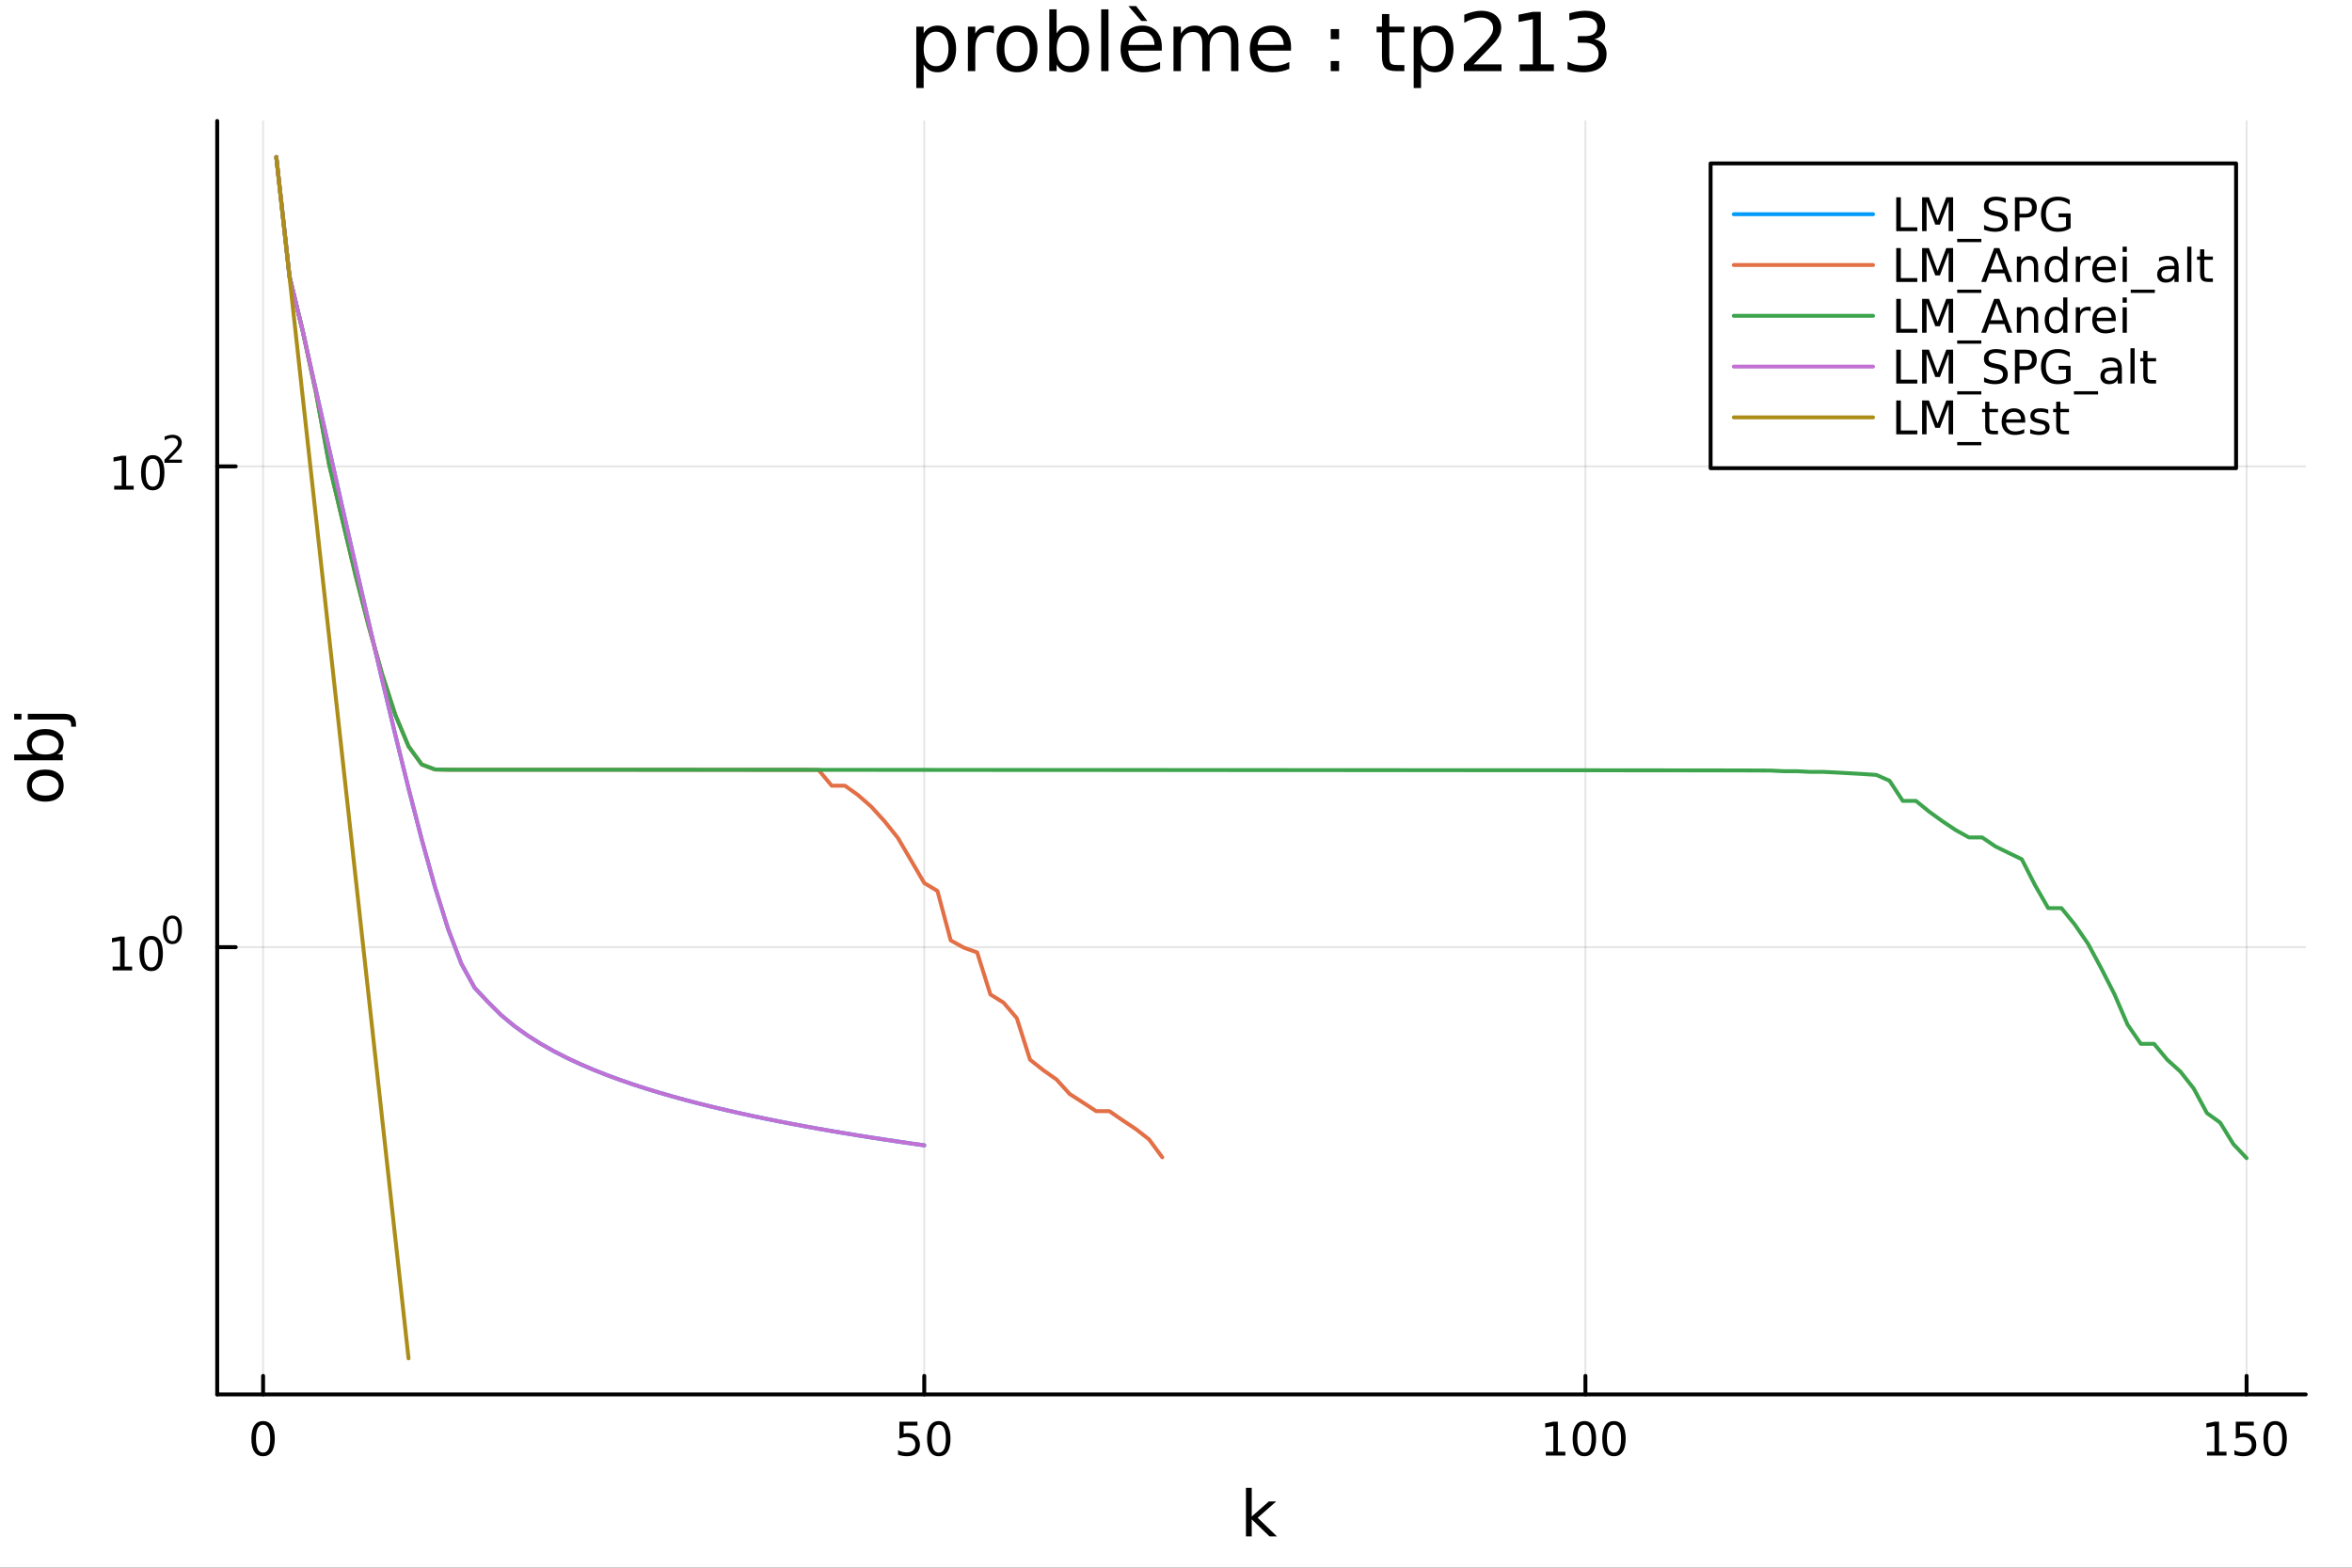 <?xml version="1.0" encoding="utf-8"?>
<svg xmlns="http://www.w3.org/2000/svg" xmlns:xlink="http://www.w3.org/1999/xlink" width="600" height="400" viewBox="0 0 2400 1600">
<rect x="0" y="0" width="2400" height="1600" fill="#333333" stroke="none"/>
<defs>
  <clipPath id="clip060">
    <rect x="0" y="0" width="2400" height="1600"/>
  </clipPath>
</defs>
<path clip-path="url(#clip060)" d="M0 1600 L2400 1600 L2400 0 L0 0  Z" fill="#ffffff" fill-rule="evenodd" fill-opacity="1"/>
<defs>
  <clipPath id="clip061">
    <rect x="480" y="0" width="1681" height="1600"/>
  </clipPath>
</defs>
<path clip-path="url(#clip060)" d="M221.637 1423.18 L2352.76 1423.18 L2352.76 123.472 L221.637 123.472  Z" fill="#ffffff" fill-rule="evenodd" fill-opacity="1"/>
<defs>
  <clipPath id="clip062">
    <rect x="221" y="123" width="2132" height="1301"/>
  </clipPath>
</defs>
<polyline clip-path="url(#clip062)" style="stroke:#000000; stroke-linecap:round; stroke-linejoin:round; stroke-width:2; stroke-opacity:0.1; fill:none" points="268.459,1423.18 268.459,123.472 "/>
<polyline clip-path="url(#clip062)" style="stroke:#000000; stroke-linecap:round; stroke-linejoin:round; stroke-width:2; stroke-opacity:0.1; fill:none" points="943.119,1423.18 943.119,123.472 "/>
<polyline clip-path="url(#clip062)" style="stroke:#000000; stroke-linecap:round; stroke-linejoin:round; stroke-width:2; stroke-opacity:0.1; fill:none" points="1617.78,1423.18 1617.78,123.472 "/>
<polyline clip-path="url(#clip062)" style="stroke:#000000; stroke-linecap:round; stroke-linejoin:round; stroke-width:2; stroke-opacity:0.1; fill:none" points="2292.44,1423.18 2292.44,123.472 "/>
<polyline clip-path="url(#clip060)" style="stroke:#000000; stroke-linecap:round; stroke-linejoin:round; stroke-width:4; stroke-opacity:1; fill:none" points="221.637,1423.18 2352.76,1423.18 "/>
<polyline clip-path="url(#clip060)" style="stroke:#000000; stroke-linecap:round; stroke-linejoin:round; stroke-width:4; stroke-opacity:1; fill:none" points="268.459,1423.18 268.459,1404.28 "/>
<polyline clip-path="url(#clip060)" style="stroke:#000000; stroke-linecap:round; stroke-linejoin:round; stroke-width:4; stroke-opacity:1; fill:none" points="943.119,1423.18 943.119,1404.28 "/>
<polyline clip-path="url(#clip060)" style="stroke:#000000; stroke-linecap:round; stroke-linejoin:round; stroke-width:4; stroke-opacity:1; fill:none" points="1617.78,1423.18 1617.78,1404.28 "/>
<polyline clip-path="url(#clip060)" style="stroke:#000000; stroke-linecap:round; stroke-linejoin:round; stroke-width:4; stroke-opacity:1; fill:none" points="2292.44,1423.18 2292.44,1404.28 "/>
<path clip-path="url(#clip060)" d="M268.459 1454.1 Q264.847 1454.1 263.019 1457.66 Q261.213 1461.2 261.213 1468.33 Q261.213 1475.44 263.019 1479.01 Q264.847 1482.55 268.459 1482.55 Q272.093 1482.55 273.898 1479.01 Q275.727 1475.44 275.727 1468.33 Q275.727 1461.2 273.898 1457.66 Q272.093 1454.1 268.459 1454.1 M268.459 1450.39 Q274.269 1450.39 277.324 1455 Q280.403 1459.58 280.403 1468.33 Q280.403 1477.06 277.324 1481.67 Q274.269 1486.25 268.459 1486.25 Q262.648 1486.25 259.57 1481.67 Q256.514 1477.06 256.514 1468.33 Q256.514 1459.58 259.57 1455 Q262.648 1450.39 268.459 1450.39 Z" fill="#000000" fill-rule="nonzero" fill-opacity="1" /><path clip-path="url(#clip060)" d="M917.819 1451.02 L936.175 1451.02 L936.175 1454.96 L922.101 1454.96 L922.101 1463.43 Q923.12 1463.08 924.138 1462.92 Q925.157 1462.73 926.175 1462.73 Q931.962 1462.73 935.342 1465.9 Q938.721 1469.08 938.721 1474.49 Q938.721 1480.07 935.249 1483.17 Q931.777 1486.25 925.458 1486.25 Q923.282 1486.25 921.013 1485.88 Q918.768 1485.51 916.36 1484.77 L916.36 1480.07 Q918.444 1481.2 920.666 1481.76 Q922.888 1482.32 925.365 1482.32 Q929.37 1482.32 931.707 1480.21 Q934.045 1478.1 934.045 1474.49 Q934.045 1470.88 931.707 1468.77 Q929.37 1466.67 925.365 1466.67 Q923.49 1466.67 921.615 1467.08 Q919.763 1467.5 917.819 1468.38 L917.819 1451.02 Z" fill="#000000" fill-rule="nonzero" fill-opacity="1" /><path clip-path="url(#clip060)" d="M957.934 1454.1 Q954.323 1454.1 952.494 1457.66 Q950.689 1461.2 950.689 1468.33 Q950.689 1475.44 952.494 1479.01 Q954.323 1482.55 957.934 1482.55 Q961.568 1482.55 963.374 1479.01 Q965.203 1475.44 965.203 1468.33 Q965.203 1461.2 963.374 1457.66 Q961.568 1454.1 957.934 1454.1 M957.934 1450.39 Q963.744 1450.39 966.8 1455 Q969.879 1459.58 969.879 1468.33 Q969.879 1477.06 966.8 1481.67 Q963.744 1486.25 957.934 1486.25 Q952.124 1486.25 949.045 1481.67 Q945.99 1477.06 945.99 1468.33 Q945.99 1459.58 949.045 1455 Q952.124 1450.39 957.934 1450.39 Z" fill="#000000" fill-rule="nonzero" fill-opacity="1" /><path clip-path="url(#clip060)" d="M1577.39 1481.64 L1585.03 1481.64 L1585.03 1455.28 L1576.72 1456.95 L1576.72 1452.69 L1584.98 1451.02 L1589.66 1451.02 L1589.66 1481.64 L1597.29 1481.64 L1597.29 1485.58 L1577.39 1485.58 L1577.39 1481.64 Z" fill="#000000" fill-rule="nonzero" fill-opacity="1" /><path clip-path="url(#clip060)" d="M1616.74 1454.1 Q1613.13 1454.1 1611.3 1457.66 Q1609.49 1461.2 1609.49 1468.33 Q1609.49 1475.44 1611.3 1479.01 Q1613.13 1482.55 1616.74 1482.55 Q1620.37 1482.55 1622.18 1479.01 Q1624.01 1475.44 1624.01 1468.33 Q1624.01 1461.2 1622.18 1457.66 Q1620.37 1454.1 1616.74 1454.1 M1616.74 1450.39 Q1622.55 1450.39 1625.6 1455 Q1628.68 1459.58 1628.68 1468.33 Q1628.68 1477.06 1625.6 1481.67 Q1622.55 1486.25 1616.74 1486.25 Q1610.93 1486.25 1607.85 1481.67 Q1604.79 1477.06 1604.79 1468.33 Q1604.79 1459.58 1607.85 1455 Q1610.93 1450.39 1616.74 1450.39 Z" fill="#000000" fill-rule="nonzero" fill-opacity="1" /><path clip-path="url(#clip060)" d="M1646.9 1454.1 Q1643.29 1454.1 1641.46 1457.66 Q1639.66 1461.2 1639.66 1468.33 Q1639.66 1475.44 1641.46 1479.01 Q1643.29 1482.55 1646.9 1482.55 Q1650.53 1482.55 1652.34 1479.01 Q1654.17 1475.44 1654.17 1468.33 Q1654.17 1461.2 1652.34 1457.66 Q1650.53 1454.1 1646.9 1454.1 M1646.9 1450.39 Q1652.71 1450.39 1655.77 1455 Q1658.84 1459.58 1658.84 1468.33 Q1658.84 1477.06 1655.77 1481.67 Q1652.71 1486.25 1646.9 1486.25 Q1641.09 1486.25 1638.01 1481.67 Q1634.96 1477.06 1634.96 1468.33 Q1634.96 1459.58 1638.01 1455 Q1641.09 1450.39 1646.9 1450.39 Z" fill="#000000" fill-rule="nonzero" fill-opacity="1" /><path clip-path="url(#clip060)" d="M2252.05 1481.64 L2259.69 1481.64 L2259.69 1455.28 L2251.38 1456.95 L2251.38 1452.69 L2259.64 1451.02 L2264.32 1451.02 L2264.32 1481.64 L2271.96 1481.64 L2271.96 1485.58 L2252.05 1485.58 L2252.05 1481.64 Z" fill="#000000" fill-rule="nonzero" fill-opacity="1" /><path clip-path="url(#clip060)" d="M2281.45 1451.02 L2299.8 1451.02 L2299.8 1454.96 L2285.73 1454.96 L2285.73 1463.43 Q2286.75 1463.08 2287.77 1462.92 Q2288.78 1462.73 2289.8 1462.73 Q2295.59 1462.73 2298.97 1465.9 Q2302.35 1469.08 2302.35 1474.49 Q2302.35 1480.07 2298.88 1483.17 Q2295.4 1486.25 2289.08 1486.25 Q2286.91 1486.25 2284.64 1485.88 Q2282.39 1485.51 2279.99 1484.77 L2279.99 1480.07 Q2282.07 1481.2 2284.29 1481.76 Q2286.52 1482.32 2288.99 1482.32 Q2293 1482.32 2295.33 1480.21 Q2297.67 1478.1 2297.67 1474.49 Q2297.67 1470.88 2295.33 1468.77 Q2293 1466.67 2288.99 1466.67 Q2287.12 1466.67 2285.24 1467.08 Q2283.39 1467.5 2281.45 1468.38 L2281.45 1451.02 Z" fill="#000000" fill-rule="nonzero" fill-opacity="1" /><path clip-path="url(#clip060)" d="M2321.56 1454.1 Q2317.95 1454.1 2316.12 1457.66 Q2314.32 1461.2 2314.32 1468.33 Q2314.32 1475.44 2316.12 1479.01 Q2317.95 1482.55 2321.56 1482.55 Q2325.2 1482.55 2327 1479.01 Q2328.83 1475.44 2328.83 1468.33 Q2328.83 1461.2 2327 1457.66 Q2325.2 1454.1 2321.56 1454.1 M2321.56 1450.39 Q2327.37 1450.39 2330.43 1455 Q2333.51 1459.58 2333.51 1468.33 Q2333.51 1477.06 2330.43 1481.67 Q2327.37 1486.25 2321.56 1486.25 Q2315.75 1486.25 2312.67 1481.67 Q2309.62 1477.06 2309.62 1468.33 Q2309.62 1459.58 2312.67 1455 Q2315.75 1450.39 2321.56 1450.39 Z" fill="#000000" fill-rule="nonzero" fill-opacity="1" /><path clip-path="url(#clip060)" d="M1271.38 1518.52 L1277.27 1518.52 L1277.27 1547.77 L1294.74 1532.4 L1302.22 1532.4 L1283.31 1549.07 L1303.02 1568.04 L1295.38 1568.04 L1277.27 1550.63 L1277.27 1568.04 L1271.38 1568.04 L1271.38 1518.52 Z" fill="#000000" fill-rule="nonzero" fill-opacity="1" /><polyline clip-path="url(#clip062)" style="stroke:#000000; stroke-linecap:round; stroke-linejoin:round; stroke-width:2; stroke-opacity:0.1; fill:none" points="221.637,966.692 2352.76,966.692 "/>
<polyline clip-path="url(#clip062)" style="stroke:#000000; stroke-linecap:round; stroke-linejoin:round; stroke-width:2; stroke-opacity:0.1; fill:none" points="221.637,475.996 2352.76,475.996 "/>
<polyline clip-path="url(#clip060)" style="stroke:#000000; stroke-linecap:round; stroke-linejoin:round; stroke-width:4; stroke-opacity:1; fill:none" points="221.637,1423.18 221.637,123.472 "/>
<polyline clip-path="url(#clip060)" style="stroke:#000000; stroke-linecap:round; stroke-linejoin:round; stroke-width:4; stroke-opacity:1; fill:none" points="221.637,966.692 240.535,966.692 "/>
<polyline clip-path="url(#clip060)" style="stroke:#000000; stroke-linecap:round; stroke-linejoin:round; stroke-width:4; stroke-opacity:1; fill:none" points="221.637,475.996 240.535,475.996 "/>
<path clip-path="url(#clip060)" d="M114.931 986.485 L122.57 986.485 L122.57 960.119 L114.26 961.786 L114.26 957.527 L122.524 955.86 L127.2 955.86 L127.2 986.485 L134.839 986.485 L134.839 990.42 L114.931 990.42 L114.931 986.485 Z" fill="#000000" fill-rule="nonzero" fill-opacity="1" /><path clip-path="url(#clip060)" d="M154.283 958.939 Q150.672 958.939 148.843 962.503 Q147.038 966.045 147.038 973.175 Q147.038 980.281 148.843 983.846 Q150.672 987.388 154.283 987.388 Q157.917 987.388 159.723 983.846 Q161.552 980.281 161.552 973.175 Q161.552 966.045 159.723 962.503 Q157.917 958.939 154.283 958.939 M154.283 955.235 Q160.093 955.235 163.149 959.841 Q166.227 964.425 166.227 973.175 Q166.227 981.901 163.149 986.508 Q160.093 991.091 154.283 991.091 Q148.473 991.091 145.394 986.508 Q142.339 981.901 142.339 973.175 Q142.339 964.425 145.394 959.841 Q148.473 955.235 154.283 955.235 Z" fill="#000000" fill-rule="nonzero" fill-opacity="1" /><path clip-path="url(#clip060)" d="M175.932 937.431 Q172.998 937.431 171.512 940.327 Q170.045 943.205 170.045 948.998 Q170.045 954.772 171.512 957.668 Q172.998 960.546 175.932 960.546 Q178.885 960.546 180.352 957.668 Q181.838 954.772 181.838 948.998 Q181.838 943.205 180.352 940.327 Q178.885 937.431 175.932 937.431 M175.932 934.422 Q180.653 934.422 183.136 938.164 Q185.637 941.888 185.637 948.998 Q185.637 956.088 183.136 959.831 Q180.653 963.555 175.932 963.555 Q171.212 963.555 168.71 959.831 Q166.227 956.088 166.227 948.998 Q166.227 941.888 168.71 938.164 Q171.212 934.422 175.932 934.422 Z" fill="#000000" fill-rule="nonzero" fill-opacity="1" /><path clip-path="url(#clip060)" d="M116.511 495.789 L124.15 495.789 L124.15 469.423 L115.84 471.09 L115.84 466.83 L124.104 465.164 L128.78 465.164 L128.78 495.789 L136.419 495.789 L136.419 499.724 L116.511 499.724 L116.511 495.789 Z" fill="#000000" fill-rule="nonzero" fill-opacity="1" /><path clip-path="url(#clip060)" d="M155.863 468.242 Q152.252 468.242 150.423 471.807 Q148.618 475.349 148.618 482.478 Q148.618 489.585 150.423 493.15 Q152.252 496.691 155.863 496.691 Q159.497 496.691 161.303 493.15 Q163.131 489.585 163.131 482.478 Q163.131 475.349 161.303 471.807 Q159.497 468.242 155.863 468.242 M155.863 464.539 Q161.673 464.539 164.729 469.145 Q167.807 473.728 167.807 482.478 Q167.807 491.205 164.729 495.812 Q161.673 500.395 155.863 500.395 Q150.053 500.395 146.974 495.812 Q143.919 491.205 143.919 482.478 Q143.919 473.728 146.974 469.145 Q150.053 464.539 155.863 464.539 Z" fill="#000000" fill-rule="nonzero" fill-opacity="1" /><path clip-path="url(#clip060)" d="M172.378 469.116 L185.637 469.116 L185.637 472.313 L167.807 472.313 L167.807 469.116 Q169.97 466.878 173.694 463.116 Q177.437 459.336 178.396 458.245 Q180.22 456.195 180.935 454.784 Q181.669 453.355 181.669 451.982 Q181.669 449.744 180.089 448.333 Q178.528 446.923 176.008 446.923 Q174.221 446.923 172.227 447.543 Q170.252 448.164 167.995 449.424 L167.995 445.587 Q170.29 444.666 172.284 444.196 Q174.277 443.726 175.932 443.726 Q180.296 443.726 182.891 445.907 Q185.487 448.089 185.487 451.738 Q185.487 453.468 184.828 455.029 Q184.189 456.571 182.477 458.678 Q182.007 459.223 179.487 461.837 Q176.967 464.433 172.378 469.116 Z" fill="#000000" fill-rule="nonzero" fill-opacity="1" /><path clip-path="url(#clip060)" d="M32.462 801.797 Q32.462 806.507 36.154 809.244 Q39.815 811.982 46.212 811.982 Q52.609 811.982 56.302 809.276 Q59.962 806.539 59.962 801.797 Q59.962 797.118 56.27 794.381 Q52.578 791.643 46.212 791.643 Q39.878 791.643 36.186 794.381 Q32.462 797.118 32.462 801.797 M27.497 801.797 Q27.497 794.158 32.462 789.797 Q37.427 785.437 46.212 785.437 Q54.965 785.437 59.962 789.797 Q64.927 794.158 64.927 801.797 Q64.927 809.467 59.962 813.828 Q54.965 818.156 46.212 818.156 Q37.427 818.156 32.462 813.828 Q27.497 809.467 27.497 801.797 Z" fill="#000000" fill-rule="nonzero" fill-opacity="1" /><path clip-path="url(#clip060)" d="M46.212 750.139 Q39.751 750.139 36.09 752.812 Q32.398 755.454 32.398 760.101 Q32.398 764.748 36.09 767.422 Q39.751 770.064 46.212 770.064 Q52.673 770.064 56.365 767.422 Q60.026 764.748 60.026 760.101 Q60.026 755.454 56.365 752.812 Q52.673 750.139 46.212 750.139 M33.767 770.064 Q30.584 768.218 29.056 765.417 Q27.497 762.584 27.497 758.669 Q27.497 752.176 32.653 748.134 Q37.809 744.06 46.212 744.06 Q54.615 744.06 59.771 748.134 Q64.927 752.176 64.927 758.669 Q64.927 762.584 63.399 765.417 Q61.84 768.218 58.657 770.064 L64.004 770.064 L64.004 775.952 L14.479 775.952 L14.479 770.064 L33.767 770.064 Z" fill="#000000" fill-rule="nonzero" fill-opacity="1" /><path clip-path="url(#clip060)" d="M28.356 734.352 L28.356 728.495 L64.641 728.495 Q71.452 728.495 74.508 731.105 Q77.563 733.684 77.563 739.445 L77.563 741.673 L72.598 741.673 L72.598 740.113 Q72.598 736.771 71.038 735.561 Q69.51 734.352 64.641 734.352 L28.356 734.352 M14.479 734.352 L14.479 728.495 L21.895 728.495 L21.895 734.352 L14.479 734.352 Z" fill="#000000" fill-rule="nonzero" fill-opacity="1" /><path clip-path="url(#clip060)" d="M942.505 65.77 L942.505 89.833 L935.011 89.833 L935.011 27.206 L942.505 27.206 L942.505 34.092 Q944.855 30.041 948.419 28.097 Q952.025 26.112 957.007 26.112 Q965.271 26.112 970.416 32.675 Q975.601 39.237 975.601 49.931 Q975.601 60.626 970.416 67.188 Q965.271 73.751 957.007 73.751 Q952.025 73.751 948.419 71.806 Q944.855 69.821 942.505 65.77 M967.864 49.931 Q967.864 41.708 964.461 37.05 Q961.099 32.35 955.184 32.35 Q949.27 32.35 945.867 37.05 Q942.505 41.708 942.505 49.931 Q942.505 58.155 945.867 62.854 Q949.27 67.512 955.184 67.512 Q961.099 67.512 964.461 62.854 Q967.864 58.155 967.864 49.931 Z" fill="#000000" fill-rule="nonzero" fill-opacity="1" /><path clip-path="url(#clip060)" d="M1014.25 34.173 Q1012.99 33.444 1011.49 33.12 Q1010.03 32.756 1008.25 32.756 Q1001.93 32.756 998.529 36.888 Q995.167 40.979 995.167 48.676 L995.167 72.576 L987.673 72.576 L987.673 27.206 L995.167 27.206 L995.167 34.254 Q997.516 30.122 1001.28 28.138 Q1005.05 26.112 1010.44 26.112 Q1011.21 26.112 1012.14 26.234 Q1013.07 26.315 1014.21 26.517 L1014.25 34.173 Z" fill="#000000" fill-rule="nonzero" fill-opacity="1" /><path clip-path="url(#clip060)" d="M1037.82 32.431 Q1031.83 32.431 1028.34 37.131 Q1024.86 41.789 1024.86 49.931 Q1024.86 58.074 1028.3 62.773 Q1031.79 67.431 1037.82 67.431 Q1043.78 67.431 1047.26 62.732 Q1050.75 58.033 1050.75 49.931 Q1050.75 41.87 1047.26 37.171 Q1043.78 32.431 1037.82 32.431 M1037.82 26.112 Q1047.55 26.112 1053.09 32.431 Q1058.64 38.751 1058.64 49.931 Q1058.64 61.071 1053.09 67.431 Q1047.55 73.751 1037.82 73.751 Q1028.06 73.751 1022.51 67.431 Q1017 61.071 1017 49.931 Q1017 38.751 1022.51 32.431 Q1028.06 26.112 1037.82 26.112 Z" fill="#000000" fill-rule="nonzero" fill-opacity="1" /><path clip-path="url(#clip060)" d="M1103.57 49.931 Q1103.57 41.708 1100.17 37.05 Q1096.8 32.35 1090.89 32.35 Q1084.98 32.35 1081.57 37.05 Q1078.21 41.708 1078.21 49.931 Q1078.21 58.155 1081.57 62.854 Q1084.98 67.512 1090.89 67.512 Q1096.8 67.512 1100.17 62.854 Q1103.57 58.155 1103.57 49.931 M1078.21 34.092 Q1080.56 30.041 1084.12 28.097 Q1087.73 26.112 1092.71 26.112 Q1100.98 26.112 1106.12 32.675 Q1111.31 39.237 1111.31 49.931 Q1111.31 60.626 1106.12 67.188 Q1100.98 73.751 1092.71 73.751 Q1087.73 73.751 1084.12 71.806 Q1080.56 69.821 1078.21 65.77 L1078.21 72.576 L1070.72 72.576 L1070.72 9.544 L1078.21 9.544 L1078.21 34.092 Z" fill="#000000" fill-rule="nonzero" fill-opacity="1" /><path clip-path="url(#clip060)" d="M1123.66 9.544 L1131.12 9.544 L1131.12 72.576 L1123.66 72.576 L1123.66 9.544 Z" fill="#000000" fill-rule="nonzero" fill-opacity="1" /><path clip-path="url(#clip060)" d="M1185.52 48.028 L1185.52 51.673 L1151.25 51.673 Q1151.73 59.37 1155.87 63.421 Q1160.04 67.431 1167.45 67.431 Q1171.75 67.431 1175.76 66.378 Q1179.81 65.325 1183.78 63.218 L1183.78 70.267 Q1179.77 71.968 1175.55 72.86 Q1171.34 73.751 1167.01 73.751 Q1156.15 73.751 1149.79 67.431 Q1143.47 61.112 1143.47 50.337 Q1143.47 39.197 1149.47 32.675 Q1155.5 26.112 1165.71 26.112 Q1174.86 26.112 1180.17 32.026 Q1185.52 37.9 1185.52 48.028 M1178.07 45.84 Q1177.98 39.723 1174.62 36.077 Q1171.3 32.431 1165.79 32.431 Q1159.55 32.431 1155.79 35.956 Q1152.06 39.48 1151.49 45.88 L1178.07 45.84 M1159.39 6.222 L1170.81 21.373 L1164.62 21.373 L1151.41 6.222 L1159.39 6.222 Z" fill="#000000" fill-rule="nonzero" fill-opacity="1" /><path clip-path="url(#clip060)" d="M1233.08 35.915 Q1235.87 30.892 1239.76 28.502 Q1243.65 26.112 1248.92 26.112 Q1256 26.112 1259.85 31.095 Q1263.7 36.037 1263.7 45.192 L1263.7 72.576 L1256.21 72.576 L1256.21 45.435 Q1256.21 38.913 1253.9 35.753 Q1251.59 32.594 1246.85 32.594 Q1241.06 32.594 1237.69 36.442 Q1234.33 40.29 1234.33 46.934 L1234.33 72.576 L1226.84 72.576 L1226.84 45.435 Q1226.84 38.873 1224.53 35.753 Q1222.22 32.594 1217.4 32.594 Q1211.69 32.594 1208.33 36.482 Q1204.96 40.331 1204.96 46.934 L1204.96 72.576 L1197.47 72.576 L1197.47 27.206 L1204.96 27.206 L1204.96 34.254 Q1207.52 30.082 1211.08 28.097 Q1214.64 26.112 1219.55 26.112 Q1224.49 26.112 1227.93 28.624 Q1231.42 31.135 1233.08 35.915 Z" fill="#000000" fill-rule="nonzero" fill-opacity="1" /><path clip-path="url(#clip060)" d="M1317.38 48.028 L1317.38 51.673 L1283.11 51.673 Q1283.59 59.37 1287.72 63.421 Q1291.9 67.431 1299.31 67.431 Q1303.6 67.431 1307.61 66.378 Q1311.66 65.325 1315.63 63.218 L1315.63 70.267 Q1311.62 71.968 1307.41 72.86 Q1303.2 73.751 1298.86 73.751 Q1288.01 73.751 1281.65 67.431 Q1275.33 61.112 1275.33 50.337 Q1275.33 39.197 1281.32 32.675 Q1287.36 26.112 1297.57 26.112 Q1306.72 26.112 1312.03 32.026 Q1317.38 37.9 1317.38 48.028 M1309.92 45.84 Q1309.84 39.723 1306.48 36.077 Q1303.16 32.431 1297.65 32.431 Q1291.41 32.431 1287.64 35.956 Q1283.92 39.48 1283.35 45.88 L1309.92 45.84 Z" fill="#000000" fill-rule="nonzero" fill-opacity="1" /><path clip-path="url(#clip060)" d="M1357.88 62.287 L1366.43 62.287 L1366.43 72.576 L1357.88 72.576 L1357.88 62.287 M1357.88 29.677 L1366.43 29.677 L1366.43 39.966 L1357.88 39.966 L1357.88 29.677 Z" fill="#000000" fill-rule="nonzero" fill-opacity="1" /><path clip-path="url(#clip060)" d="M1417.68 14.324 L1417.68 27.206 L1433.03 27.206 L1433.03 32.999 L1417.68 32.999 L1417.68 57.628 Q1417.68 63.178 1419.17 64.758 Q1420.71 66.338 1425.37 66.338 L1433.03 66.338 L1433.03 72.576 L1425.37 72.576 Q1416.74 72.576 1413.46 69.376 Q1410.18 66.135 1410.18 57.628 L1410.18 32.999 L1404.71 32.999 L1404.71 27.206 L1410.18 27.206 L1410.18 14.324 L1417.68 14.324 Z" fill="#000000" fill-rule="nonzero" fill-opacity="1" /><path clip-path="url(#clip060)" d="M1450.04 65.77 L1450.04 89.833 L1442.55 89.833 L1442.55 27.206 L1450.04 27.206 L1450.04 34.092 Q1452.39 30.041 1455.96 28.097 Q1459.56 26.112 1464.55 26.112 Q1472.81 26.112 1477.95 32.675 Q1483.14 39.237 1483.14 49.931 Q1483.14 60.626 1477.95 67.188 Q1472.81 73.751 1464.55 73.751 Q1459.56 73.751 1455.96 71.806 Q1452.39 69.821 1450.04 65.77 M1475.4 49.931 Q1475.4 41.708 1472 37.05 Q1468.64 32.35 1462.72 32.35 Q1456.81 32.35 1453.41 37.05 Q1450.04 41.708 1450.04 49.931 Q1450.04 58.155 1453.41 62.854 Q1456.81 67.512 1462.72 67.512 Q1468.64 67.512 1472 62.854 Q1475.4 58.155 1475.4 49.931 Z" fill="#000000" fill-rule="nonzero" fill-opacity="1" /><path clip-path="url(#clip060)" d="M1503.6 65.689 L1532.15 65.689 L1532.15 72.576 L1493.75 72.576 L1493.75 65.689 Q1498.41 60.869 1506.43 52.767 Q1514.49 44.625 1516.56 42.275 Q1520.49 37.86 1522.03 34.822 Q1523.61 31.743 1523.61 28.786 Q1523.61 23.965 1520.2 20.927 Q1516.84 17.889 1511.41 17.889 Q1507.57 17.889 1503.27 19.226 Q1499.02 20.562 1494.16 23.276 L1494.16 15.013 Q1499.1 13.028 1503.39 12.015 Q1507.69 11.002 1511.25 11.002 Q1520.65 11.002 1526.24 15.701 Q1531.83 20.4 1531.83 28.259 Q1531.83 31.986 1530.41 35.348 Q1529.04 38.67 1525.35 43.207 Q1524.34 44.382 1518.91 50.013 Q1513.48 55.603 1503.6 65.689 Z" fill="#000000" fill-rule="nonzero" fill-opacity="1" /><path clip-path="url(#clip060)" d="M1550.75 65.689 L1564.12 65.689 L1564.12 19.55 L1549.57 22.466 L1549.57 15.013 L1564.04 12.096 L1572.22 12.096 L1572.22 65.689 L1585.59 65.689 L1585.59 72.576 L1550.75 72.576 L1550.75 65.689 Z" fill="#000000" fill-rule="nonzero" fill-opacity="1" /><path clip-path="url(#clip060)" d="M1626.91 39.966 Q1632.78 41.222 1636.06 45.192 Q1639.38 49.162 1639.38 54.995 Q1639.38 63.948 1633.22 68.849 Q1627.07 73.751 1615.72 73.751 Q1611.92 73.751 1607.87 72.981 Q1603.86 72.252 1599.56 70.753 L1599.56 62.854 Q1602.96 64.839 1607.02 65.852 Q1611.07 66.864 1615.48 66.864 Q1623.18 66.864 1627.19 63.826 Q1631.24 60.788 1631.24 54.995 Q1631.24 49.648 1627.47 46.65 Q1623.75 43.612 1617.06 43.612 L1610.01 43.612 L1610.01 36.888 L1617.39 36.888 Q1623.42 36.888 1626.62 34.498 Q1629.82 32.067 1629.82 27.53 Q1629.82 22.871 1626.5 20.4 Q1623.22 17.889 1617.06 17.889 Q1613.7 17.889 1609.85 18.618 Q1606 19.347 1601.38 20.887 L1601.38 13.595 Q1606.04 12.299 1610.09 11.65 Q1614.19 11.002 1617.79 11.002 Q1627.11 11.002 1632.54 15.256 Q1637.96 19.469 1637.96 26.679 Q1637.96 31.702 1635.09 35.186 Q1632.21 38.629 1626.91 39.966 Z" fill="#000000" fill-rule="nonzero" fill-opacity="1" /><polyline clip-path="url(#clip062)" style="stroke:#009af9; stroke-linecap:round; stroke-linejoin:round; stroke-width:4; stroke-opacity:1; fill:none" points="281.952,160.256 295.445,282.386 308.938,337.8 322.431,398.518 335.925,458.53 349.418,518.22 362.911,577.423 376.404,635.971 389.898,693.619 403.391,750.022 416.884,804.676 430.377,856.831 443.87,905.351 457.364,948.492 470.857,983.715 484.35,1008.22 497.843,1022.54 511.336,1036.01 524.83,1047.18 538.323,1056.83 551.816,1065.35 565.309,1072.96 578.803,1079.84 592.296,1086.12 605.789,1091.89 619.282,1097.23 632.775,1102.2 646.269,1106.85 659.762,1111.21 673.255,1115.32 686.748,1119.21 700.242,1122.9 713.735,1126.41 727.228,1129.75 740.721,1132.94 754.214,1136 767.708,1138.93 781.201,1141.74 794.694,1144.45 808.187,1147.06 821.68,1149.58 835.174,1152.01 848.667,1154.36 862.16,1156.63 875.653,1158.84 889.147,1160.98 902.64,1163.05 916.133,1165.07 929.626,1167.03 943.119,1168.94 "/>
<polyline clip-path="url(#clip062)" style="stroke:#e26f46; stroke-linecap:round; stroke-linejoin:round; stroke-width:4; stroke-opacity:1; fill:none" points="281.952,160.256 295.445,282.386 308.938,338.002 322.431,400.868 335.925,474.4 349.418,530.926 362.911,587.525 376.404,639.855 389.898,687.902 403.391,729.603 416.884,761.728 430.377,780.254 443.87,785.332 457.364,785.578 470.857,785.587 484.35,785.587 497.843,785.587 511.336,785.587 524.83,785.587 538.323,785.587 551.816,785.587 565.309,785.587 578.803,785.587 592.296,785.593 605.789,785.593 619.282,785.593 632.775,785.605 646.269,785.615 659.762,785.624 673.255,785.633 686.748,785.642 700.242,785.642 713.735,785.651 727.228,785.66 740.721,785.66 754.214,785.67 767.708,785.68 781.201,785.689 794.694,785.698 808.187,785.698 821.68,785.708 835.174,785.717 848.667,801.882 862.16,801.882 875.653,811.532 889.147,823.406 902.64,838.247 916.133,855.071 929.626,878.074 943.119,901.208 956.613,909.344 970.106,959.766 983.599,967.244 997.092,972.06 1010.59,1014.93 1024.08,1023.35 1037.57,1039.16 1051.07,1081.56 1064.56,1092.23 1078.05,1101.73 1091.54,1116.56 1105.04,1125.23 1118.53,1134.06 1132.02,1134.06 1145.52,1143.38 1159.01,1152.33 1172.5,1162.87 1186,1181.15 "/>
<polyline clip-path="url(#clip062)" style="stroke:#3da44d; stroke-linecap:round; stroke-linejoin:round; stroke-width:4; stroke-opacity:1; fill:none" points="281.952,160.256 295.445,282.386 308.938,338.002 322.431,400.868 335.925,474.4 349.418,530.926 362.911,587.525 376.404,639.855 389.898,687.902 403.391,729.603 416.884,761.728 430.377,780.254 443.87,785.332 457.364,785.578 470.857,785.587 484.35,785.587 497.843,785.587 511.336,785.587 524.83,785.587 538.323,785.587 551.816,785.587 565.309,785.587 578.803,785.587 592.296,785.593 605.789,785.593 619.282,785.593 632.775,785.605 646.269,785.615 659.762,785.624 673.255,785.631 686.748,785.631 700.242,785.641 713.735,785.648 727.228,785.649 740.721,785.669 754.214,785.678 767.708,785.685 781.201,785.685 794.694,785.685 808.187,785.696 821.68,785.706 835.174,785.715 848.667,785.724 862.16,785.732 875.653,785.732 889.147,785.742 902.64,785.749 916.133,785.749 929.626,785.761 943.119,785.77 956.613,785.78 970.106,785.787 983.599,785.787 997.092,785.798 1010.59,785.807 1024.08,785.816 1037.57,785.819 1051.07,785.832 1064.56,785.844 1078.05,785.844 1091.54,785.853 1105.04,785.853 1118.53,785.863 1132.02,785.872 1145.52,785.881 1159.01,785.89 1172.5,785.89 1186,785.9 1199.49,785.909 1212.98,785.918 1226.48,785.923 1239.97,785.923 1253.46,785.936 1266.96,785.946 1280.45,785.951 1293.94,785.951 1307.44,785.964 1320.93,785.974 1334.42,785.98 1347.92,785.98 1361.41,785.992 1374.9,786.002 1388.4,786.01 1401.89,786.01 1415.38,786.02 1428.88,786.03 1442.37,786.039 1455.86,786.048 1469.35,786.048 1482.85,786.058 1496.34,786.067 1509.83,786.067 1523.33,786.077 1536.82,786.086 1550.31,786.095 1563.81,786.112 1577.3,786.128 1590.79,786.128 1604.29,786.145 1617.78,786.158 1631.27,786.158 1644.77,786.179 1658.26,786.196 1671.75,786.212 1685.25,786.222 1698.74,786.222 1712.23,786.246 1725.73,786.263 1739.22,786.278 1752.71,786.278 1766.21,786.297 1779.7,786.313 1793.19,786.37 1806.69,786.439 1820.18,787.113 1833.67,787.113 1847.17,787.782 1860.66,787.782 1874.15,788.458 1887.64,789.207 1901.14,789.972 1914.63,790.885 1928.12,796.852 1941.62,817.426 1955.11,817.426 1968.6,828.437 1982.1,838.193 1995.59,847.17 2009.08,854.677 2022.58,854.677 2036.07,863.838 2049.56,870.452 2063.06,876.952 2076.55,903.382 2090.04,926.85 2103.54,926.85 2117.03,943.483 2130.52,963.043 2144.02,988.075 2157.51,1014.54 2171,1045.76 2184.5,1065.33 2197.99,1065.33 2211.48,1081.55 2224.98,1093.76 2238.47,1110.93 2251.96,1136.01 2265.45,1145.73 2278.95,1167.69 2292.44,1182 "/>
<polyline clip-path="url(#clip062)" style="stroke:#c271d2; stroke-linecap:round; stroke-linejoin:round; stroke-width:4; stroke-opacity:1; fill:none" points="281.952,160.256 295.445,282.386 308.938,337.8 322.431,398.518 335.925,458.53 349.418,518.22 362.911,577.423 376.404,635.971 389.898,693.619 403.391,750.022 416.884,804.676 430.377,856.831 443.87,905.351 457.364,948.492 470.857,983.715 484.35,1008.22 497.843,1022.54 511.336,1036.01 524.83,1047.18 538.323,1056.83 551.816,1065.35 565.309,1072.96 578.803,1079.84 592.296,1086.12 605.789,1091.89 619.282,1097.23 632.775,1102.2 646.269,1106.85 659.762,1111.21 673.255,1115.32 686.748,1119.21 700.242,1122.9 713.735,1126.41 727.228,1129.75 740.721,1132.94 754.214,1136 767.708,1138.93 781.201,1141.74 794.694,1144.45 808.187,1147.06 821.68,1149.58 835.174,1152.01 848.667,1154.36 862.16,1156.63 875.653,1158.84 889.147,1160.98 902.64,1163.05 916.133,1165.07 929.626,1167.03 943.119,1168.94 "/>
<polyline clip-path="url(#clip062)" style="stroke:#ac8d18; stroke-linecap:round; stroke-linejoin:round; stroke-width:4; stroke-opacity:1; fill:none" points="281.952,160.256 295.445,282.87 308.938,405.484 322.431,528.098 335.925,650.712 349.418,773.326 362.911,895.94 376.404,1018.55 389.898,1141.17 403.391,1263.78 416.884,1386.4 "/>
<path clip-path="url(#clip060)" d="M1745.51 477.836 L2281.72 477.836 L2281.72 166.796 L1745.51 166.796  Z" fill="#ffffff" fill-rule="evenodd" fill-opacity="1"/>
<polyline clip-path="url(#clip060)" style="stroke:#000000; stroke-linecap:round; stroke-linejoin:round; stroke-width:4; stroke-opacity:1; fill:none" points="1745.51,477.836 2281.72,477.836 2281.72,166.796 1745.51,166.796 1745.51,477.836 "/>
<polyline clip-path="url(#clip060)" style="stroke:#009af9; stroke-linecap:round; stroke-linejoin:round; stroke-width:4; stroke-opacity:1; fill:none" points="1769.19,218.636 1911.26,218.636 "/>
<path clip-path="url(#clip060)" d="M1934.94 201.356 L1939.62 201.356 L1939.62 231.981 L1956.44 231.981 L1956.44 235.916 L1934.94 235.916 L1934.94 201.356 Z" fill="#000000" fill-rule="nonzero" fill-opacity="1" /><path clip-path="url(#clip060)" d="M1961.35 201.356 L1968.32 201.356 L1977.14 224.874 L1986 201.356 L1992.97 201.356 L1992.97 235.916 L1988.41 235.916 L1988.41 205.569 L1979.5 229.272 L1974.8 229.272 L1965.89 205.569 L1965.89 235.916 L1961.35 235.916 L1961.35 201.356 Z" fill="#000000" fill-rule="nonzero" fill-opacity="1" /><path clip-path="url(#clip060)" d="M2021.77 243.786 L2021.77 247.096 L1997.14 247.096 L1997.14 243.786 L2021.77 243.786 Z" fill="#000000" fill-rule="nonzero" fill-opacity="1" /><path clip-path="url(#clip060)" d="M2046.67 202.49 L2046.67 207.05 Q2044.01 205.777 2041.65 205.152 Q2039.29 204.527 2037.09 204.527 Q2033.27 204.527 2031.19 206.008 Q2029.13 207.49 2029.13 210.221 Q2029.13 212.513 2030.49 213.694 Q2031.88 214.851 2035.73 215.569 L2038.55 216.147 Q2043.78 217.143 2046.26 219.666 Q2048.76 222.166 2048.76 226.379 Q2048.76 231.402 2045.38 233.994 Q2042.02 236.587 2035.52 236.587 Q2033.06 236.587 2030.29 236.031 Q2027.53 235.476 2024.57 234.388 L2024.57 229.573 Q2027.42 231.17 2030.15 231.981 Q2032.88 232.791 2035.52 232.791 Q2039.52 232.791 2041.7 231.217 Q2043.87 229.643 2043.87 226.726 Q2043.87 224.18 2042.3 222.744 Q2040.75 221.309 2037.18 220.592 L2034.34 220.036 Q2029.11 218.995 2026.77 216.772 Q2024.43 214.55 2024.43 210.592 Q2024.43 206.008 2027.65 203.37 Q2030.89 200.731 2036.56 200.731 Q2038.99 200.731 2041.51 201.171 Q2044.04 201.61 2046.67 202.49 Z" fill="#000000" fill-rule="nonzero" fill-opacity="1" /><path clip-path="url(#clip060)" d="M2060.73 205.198 L2060.73 218.184 L2066.61 218.184 Q2069.87 218.184 2071.65 216.495 Q2073.43 214.805 2073.43 211.68 Q2073.43 208.578 2071.65 206.888 Q2069.87 205.198 2066.61 205.198 L2060.73 205.198 M2056.05 201.356 L2066.61 201.356 Q2072.42 201.356 2075.38 203.995 Q2078.36 206.61 2078.36 211.68 Q2078.36 216.795 2075.38 219.411 Q2072.42 222.027 2066.61 222.027 L2060.73 222.027 L2060.73 235.916 L2056.05 235.916 L2056.05 201.356 Z" fill="#000000" fill-rule="nonzero" fill-opacity="1" /><path clip-path="url(#clip060)" d="M2108.2 230.985 L2108.2 221.703 L2100.56 221.703 L2100.56 217.86 L2112.83 217.86 L2112.83 232.698 Q2110.12 234.619 2106.86 235.615 Q2103.6 236.587 2099.89 236.587 Q2091.79 236.587 2087.21 231.865 Q2082.65 227.119 2082.65 218.67 Q2082.65 210.198 2087.21 205.476 Q2091.79 200.731 2099.89 200.731 Q2103.27 200.731 2106.3 201.564 Q2109.36 202.397 2111.93 204.018 L2111.93 208.995 Q2109.34 206.796 2106.42 205.684 Q2103.5 204.573 2100.29 204.573 Q2093.94 204.573 2090.75 208.115 Q2087.58 211.657 2087.58 218.67 Q2087.58 225.661 2090.75 229.203 Q2093.94 232.744 2100.29 232.744 Q2102.76 232.744 2104.71 232.328 Q2106.65 231.888 2108.2 230.985 Z" fill="#000000" fill-rule="nonzero" fill-opacity="1" /><polyline clip-path="url(#clip060)" style="stroke:#e26f46; stroke-linecap:round; stroke-linejoin:round; stroke-width:4; stroke-opacity:1; fill:none" points="1769.19,270.476 1911.26,270.476 "/>
<path clip-path="url(#clip060)" d="M1934.94 253.196 L1939.62 253.196 L1939.62 283.821 L1956.44 283.821 L1956.44 287.756 L1934.94 287.756 L1934.94 253.196 Z" fill="#000000" fill-rule="nonzero" fill-opacity="1" /><path clip-path="url(#clip060)" d="M1961.35 253.196 L1968.32 253.196 L1977.14 276.714 L1986 253.196 L1992.97 253.196 L1992.97 287.756 L1988.41 287.756 L1988.41 257.409 L1979.5 281.112 L1974.8 281.112 L1965.89 257.409 L1965.89 287.756 L1961.35 287.756 L1961.35 253.196 Z" fill="#000000" fill-rule="nonzero" fill-opacity="1" /><path clip-path="url(#clip060)" d="M2021.77 295.626 L2021.77 298.936 L1997.14 298.936 L1997.14 295.626 L2021.77 295.626 Z" fill="#000000" fill-rule="nonzero" fill-opacity="1" /><path clip-path="url(#clip060)" d="M2037.51 257.802 L2031.17 275.001 L2043.87 275.001 L2037.51 257.802 M2034.87 253.196 L2040.17 253.196 L2053.34 287.756 L2048.48 287.756 L2045.33 278.89 L2029.75 278.89 L2026.61 287.756 L2021.68 287.756 L2034.87 253.196 Z" fill="#000000" fill-rule="nonzero" fill-opacity="1" /><path clip-path="url(#clip060)" d="M2079.75 272.108 L2079.75 287.756 L2075.49 287.756 L2075.49 272.247 Q2075.49 268.566 2074.06 266.737 Q2072.62 264.909 2069.75 264.909 Q2066.3 264.909 2064.31 267.108 Q2062.32 269.307 2062.32 273.103 L2062.32 287.756 L2058.04 287.756 L2058.04 261.83 L2062.32 261.83 L2062.32 265.858 Q2063.85 263.52 2065.91 262.362 Q2067.99 261.205 2070.7 261.205 Q2075.17 261.205 2077.46 263.983 Q2079.75 266.737 2079.75 272.108 Z" fill="#000000" fill-rule="nonzero" fill-opacity="1" /><path clip-path="url(#clip060)" d="M2105.31 265.765 L2105.31 251.737 L2109.57 251.737 L2109.57 287.756 L2105.31 287.756 L2105.31 283.867 Q2103.97 286.182 2101.91 287.316 Q2099.87 288.427 2097 288.427 Q2092.3 288.427 2089.34 284.677 Q2086.4 280.927 2086.4 274.816 Q2086.4 268.705 2089.34 264.955 Q2092.3 261.205 2097 261.205 Q2099.87 261.205 2101.91 262.339 Q2103.97 263.45 2105.31 265.765 M2090.8 274.816 Q2090.8 279.515 2092.72 282.2 Q2094.66 284.862 2098.04 284.862 Q2101.42 284.862 2103.36 282.2 Q2105.31 279.515 2105.31 274.816 Q2105.31 270.117 2103.36 267.455 Q2101.42 264.77 2098.04 264.77 Q2094.66 264.77 2092.72 267.455 Q2090.8 270.117 2090.8 274.816 Z" fill="#000000" fill-rule="nonzero" fill-opacity="1" /><path clip-path="url(#clip060)" d="M2133.36 265.811 Q2132.65 265.395 2131.79 265.21 Q2130.96 265.001 2129.94 265.001 Q2126.33 265.001 2124.38 267.362 Q2122.46 269.7 2122.46 274.098 L2122.46 287.756 L2118.18 287.756 L2118.18 261.83 L2122.46 261.83 L2122.46 265.858 Q2123.8 263.497 2125.96 262.362 Q2128.11 261.205 2131.19 261.205 Q2131.63 261.205 2132.16 261.274 Q2132.69 261.321 2133.34 261.436 L2133.36 265.811 Z" fill="#000000" fill-rule="nonzero" fill-opacity="1" /><path clip-path="url(#clip060)" d="M2158.97 273.728 L2158.97 275.811 L2139.38 275.811 Q2139.66 280.209 2142.02 282.524 Q2144.41 284.816 2148.64 284.816 Q2151.1 284.816 2153.39 284.214 Q2155.7 283.612 2157.97 282.409 L2157.97 286.436 Q2155.68 287.408 2153.27 287.918 Q2150.86 288.427 2148.39 288.427 Q2142.18 288.427 2138.55 284.816 Q2134.94 281.205 2134.94 275.047 Q2134.94 268.682 2138.36 264.955 Q2141.81 261.205 2147.65 261.205 Q2152.88 261.205 2155.91 264.585 Q2158.97 267.941 2158.97 273.728 M2154.71 272.478 Q2154.66 268.983 2152.74 266.899 Q2150.84 264.816 2147.69 264.816 Q2144.13 264.816 2141.98 266.83 Q2139.85 268.844 2139.52 272.501 L2154.71 272.478 Z" fill="#000000" fill-rule="nonzero" fill-opacity="1" /><path clip-path="url(#clip060)" d="M2165.96 261.83 L2170.22 261.83 L2170.22 287.756 L2165.96 287.756 L2165.96 261.83 M2165.96 251.737 L2170.22 251.737 L2170.22 257.131 L2165.96 257.131 L2165.96 251.737 Z" fill="#000000" fill-rule="nonzero" fill-opacity="1" /><path clip-path="url(#clip060)" d="M2198.83 295.626 L2198.83 298.936 L2174.2 298.936 L2174.2 295.626 L2198.83 295.626 Z" fill="#000000" fill-rule="nonzero" fill-opacity="1" /><path clip-path="url(#clip060)" d="M2214.61 274.723 Q2209.45 274.723 2207.46 275.904 Q2205.47 277.084 2205.47 279.932 Q2205.47 282.2 2206.95 283.543 Q2208.46 284.862 2211.03 284.862 Q2214.57 284.862 2216.7 282.362 Q2218.85 279.839 2218.85 275.672 L2218.85 274.723 L2214.61 274.723 M2223.11 272.964 L2223.11 287.756 L2218.85 287.756 L2218.85 283.821 Q2217.39 286.182 2215.22 287.316 Q2213.04 288.427 2209.89 288.427 Q2205.91 288.427 2203.55 286.205 Q2201.21 283.959 2201.21 280.209 Q2201.21 275.834 2204.13 273.612 Q2207.07 271.39 2212.88 271.39 L2218.85 271.39 L2218.85 270.973 Q2218.85 268.034 2216.91 266.436 Q2214.98 264.816 2211.49 264.816 Q2209.27 264.816 2207.16 265.348 Q2205.05 265.881 2203.11 266.946 L2203.11 263.01 Q2205.45 262.108 2207.65 261.668 Q2209.85 261.205 2211.93 261.205 Q2217.55 261.205 2220.33 264.122 Q2223.11 267.038 2223.11 272.964 Z" fill="#000000" fill-rule="nonzero" fill-opacity="1" /><path clip-path="url(#clip060)" d="M2231.88 251.737 L2236.14 251.737 L2236.14 287.756 L2231.88 287.756 L2231.88 251.737 Z" fill="#000000" fill-rule="nonzero" fill-opacity="1" /><path clip-path="url(#clip060)" d="M2249.27 254.469 L2249.27 261.83 L2258.04 261.83 L2258.04 265.14 L2249.27 265.14 L2249.27 279.214 Q2249.27 282.385 2250.12 283.288 Q2251 284.191 2253.66 284.191 L2258.04 284.191 L2258.04 287.756 L2253.66 287.756 Q2248.73 287.756 2246.86 285.927 Q2244.98 284.075 2244.98 279.214 L2244.98 265.14 L2241.86 265.14 L2241.86 261.83 L2244.98 261.83 L2244.98 254.469 L2249.27 254.469 Z" fill="#000000" fill-rule="nonzero" fill-opacity="1" /><polyline clip-path="url(#clip060)" style="stroke:#3da44d; stroke-linecap:round; stroke-linejoin:round; stroke-width:4; stroke-opacity:1; fill:none" points="1769.19,322.316 1911.26,322.316 "/>
<path clip-path="url(#clip060)" d="M1934.94 305.036 L1939.62 305.036 L1939.62 335.661 L1956.44 335.661 L1956.44 339.596 L1934.94 339.596 L1934.94 305.036 Z" fill="#000000" fill-rule="nonzero" fill-opacity="1" /><path clip-path="url(#clip060)" d="M1961.35 305.036 L1968.32 305.036 L1977.14 328.554 L1986 305.036 L1992.97 305.036 L1992.97 339.596 L1988.41 339.596 L1988.41 309.249 L1979.5 332.952 L1974.8 332.952 L1965.89 309.249 L1965.89 339.596 L1961.35 339.596 L1961.35 305.036 Z" fill="#000000" fill-rule="nonzero" fill-opacity="1" /><path clip-path="url(#clip060)" d="M2021.77 347.466 L2021.77 350.776 L1997.14 350.776 L1997.14 347.466 L2021.77 347.466 Z" fill="#000000" fill-rule="nonzero" fill-opacity="1" /><path clip-path="url(#clip060)" d="M2037.51 309.642 L2031.17 326.841 L2043.87 326.841 L2037.51 309.642 M2034.87 305.036 L2040.17 305.036 L2053.34 339.596 L2048.48 339.596 L2045.33 330.73 L2029.75 330.73 L2026.61 339.596 L2021.68 339.596 L2034.87 305.036 Z" fill="#000000" fill-rule="nonzero" fill-opacity="1" /><path clip-path="url(#clip060)" d="M2079.75 323.948 L2079.75 339.596 L2075.49 339.596 L2075.49 324.087 Q2075.49 320.406 2074.06 318.577 Q2072.62 316.749 2069.75 316.749 Q2066.3 316.749 2064.31 318.948 Q2062.32 321.147 2062.32 324.943 L2062.32 339.596 L2058.04 339.596 L2058.04 313.67 L2062.32 313.67 L2062.32 317.698 Q2063.85 315.36 2065.91 314.202 Q2067.99 313.045 2070.7 313.045 Q2075.17 313.045 2077.46 315.823 Q2079.75 318.577 2079.75 323.948 Z" fill="#000000" fill-rule="nonzero" fill-opacity="1" /><path clip-path="url(#clip060)" d="M2105.31 317.605 L2105.31 303.577 L2109.57 303.577 L2109.57 339.596 L2105.31 339.596 L2105.31 335.707 Q2103.97 338.022 2101.91 339.156 Q2099.87 340.267 2097 340.267 Q2092.3 340.267 2089.34 336.517 Q2086.4 332.767 2086.4 326.656 Q2086.4 320.545 2089.34 316.795 Q2092.3 313.045 2097 313.045 Q2099.87 313.045 2101.91 314.179 Q2103.97 315.29 2105.31 317.605 M2090.8 326.656 Q2090.8 331.355 2092.72 334.04 Q2094.66 336.702 2098.04 336.702 Q2101.42 336.702 2103.36 334.04 Q2105.31 331.355 2105.31 326.656 Q2105.31 321.957 2103.36 319.295 Q2101.42 316.61 2098.04 316.61 Q2094.66 316.61 2092.72 319.295 Q2090.8 321.957 2090.8 326.656 Z" fill="#000000" fill-rule="nonzero" fill-opacity="1" /><path clip-path="url(#clip060)" d="M2133.36 317.651 Q2132.65 317.235 2131.79 317.05 Q2130.96 316.841 2129.94 316.841 Q2126.33 316.841 2124.38 319.202 Q2122.46 321.54 2122.46 325.938 L2122.46 339.596 L2118.18 339.596 L2118.18 313.67 L2122.46 313.67 L2122.46 317.698 Q2123.8 315.337 2125.96 314.202 Q2128.11 313.045 2131.19 313.045 Q2131.63 313.045 2132.16 313.114 Q2132.69 313.161 2133.34 313.276 L2133.36 317.651 Z" fill="#000000" fill-rule="nonzero" fill-opacity="1" /><path clip-path="url(#clip060)" d="M2158.97 325.568 L2158.97 327.651 L2139.38 327.651 Q2139.66 332.049 2142.02 334.364 Q2144.41 336.656 2148.64 336.656 Q2151.1 336.656 2153.39 336.054 Q2155.7 335.452 2157.97 334.249 L2157.97 338.276 Q2155.68 339.248 2153.27 339.758 Q2150.86 340.267 2148.39 340.267 Q2142.18 340.267 2138.55 336.656 Q2134.94 333.045 2134.94 326.887 Q2134.94 320.522 2138.36 316.795 Q2141.81 313.045 2147.65 313.045 Q2152.88 313.045 2155.91 316.425 Q2158.97 319.781 2158.97 325.568 M2154.71 324.318 Q2154.66 320.823 2152.74 318.739 Q2150.84 316.656 2147.69 316.656 Q2144.13 316.656 2141.98 318.67 Q2139.85 320.684 2139.52 324.341 L2154.71 324.318 Z" fill="#000000" fill-rule="nonzero" fill-opacity="1" /><path clip-path="url(#clip060)" d="M2165.96 313.67 L2170.22 313.67 L2170.22 339.596 L2165.96 339.596 L2165.96 313.67 M2165.96 303.577 L2170.22 303.577 L2170.22 308.971 L2165.96 308.971 L2165.96 303.577 Z" fill="#000000" fill-rule="nonzero" fill-opacity="1" /><polyline clip-path="url(#clip060)" style="stroke:#c271d2; stroke-linecap:round; stroke-linejoin:round; stroke-width:4; stroke-opacity:1; fill:none" points="1769.19,374.156 1911.26,374.156 "/>
<path clip-path="url(#clip060)" d="M1934.94 356.876 L1939.62 356.876 L1939.62 387.501 L1956.44 387.501 L1956.44 391.436 L1934.94 391.436 L1934.94 356.876 Z" fill="#000000" fill-rule="nonzero" fill-opacity="1" /><path clip-path="url(#clip060)" d="M1961.35 356.876 L1968.32 356.876 L1977.14 380.394 L1986 356.876 L1992.97 356.876 L1992.97 391.436 L1988.41 391.436 L1988.41 361.089 L1979.5 384.792 L1974.8 384.792 L1965.89 361.089 L1965.89 391.436 L1961.35 391.436 L1961.35 356.876 Z" fill="#000000" fill-rule="nonzero" fill-opacity="1" /><path clip-path="url(#clip060)" d="M2021.77 399.306 L2021.77 402.616 L1997.14 402.616 L1997.14 399.306 L2021.77 399.306 Z" fill="#000000" fill-rule="nonzero" fill-opacity="1" /><path clip-path="url(#clip060)" d="M2046.67 358.01 L2046.67 362.57 Q2044.01 361.297 2041.65 360.672 Q2039.29 360.047 2037.09 360.047 Q2033.27 360.047 2031.19 361.528 Q2029.13 363.01 2029.13 365.741 Q2029.13 368.033 2030.49 369.214 Q2031.88 370.371 2035.73 371.089 L2038.55 371.667 Q2043.78 372.663 2046.26 375.186 Q2048.76 377.686 2048.76 381.899 Q2048.76 386.922 2045.38 389.514 Q2042.02 392.107 2035.52 392.107 Q2033.06 392.107 2030.29 391.551 Q2027.53 390.996 2024.57 389.908 L2024.57 385.093 Q2027.42 386.69 2030.15 387.501 Q2032.88 388.311 2035.52 388.311 Q2039.52 388.311 2041.7 386.737 Q2043.87 385.163 2043.87 382.246 Q2043.87 379.7 2042.3 378.264 Q2040.75 376.829 2037.18 376.112 L2034.34 375.556 Q2029.11 374.515 2026.77 372.292 Q2024.43 370.07 2024.43 366.112 Q2024.43 361.528 2027.65 358.89 Q2030.89 356.251 2036.56 356.251 Q2038.99 356.251 2041.51 356.691 Q2044.04 357.13 2046.67 358.01 Z" fill="#000000" fill-rule="nonzero" fill-opacity="1" /><path clip-path="url(#clip060)" d="M2060.73 360.718 L2060.73 373.704 L2066.61 373.704 Q2069.87 373.704 2071.65 372.015 Q2073.43 370.325 2073.43 367.2 Q2073.43 364.098 2071.65 362.408 Q2069.87 360.718 2066.61 360.718 L2060.73 360.718 M2056.05 356.876 L2066.61 356.876 Q2072.42 356.876 2075.38 359.515 Q2078.36 362.13 2078.36 367.2 Q2078.36 372.315 2075.38 374.931 Q2072.42 377.547 2066.61 377.547 L2060.73 377.547 L2060.73 391.436 L2056.05 391.436 L2056.05 356.876 Z" fill="#000000" fill-rule="nonzero" fill-opacity="1" /><path clip-path="url(#clip060)" d="M2108.2 386.505 L2108.2 377.223 L2100.56 377.223 L2100.56 373.38 L2112.83 373.38 L2112.83 388.218 Q2110.12 390.139 2106.86 391.135 Q2103.6 392.107 2099.89 392.107 Q2091.79 392.107 2087.21 387.385 Q2082.65 382.639 2082.65 374.19 Q2082.65 365.718 2087.21 360.996 Q2091.79 356.251 2099.89 356.251 Q2103.27 356.251 2106.3 357.084 Q2109.36 357.917 2111.93 359.538 L2111.93 364.515 Q2109.34 362.316 2106.42 361.204 Q2103.5 360.093 2100.29 360.093 Q2093.94 360.093 2090.75 363.635 Q2087.58 367.177 2087.58 374.19 Q2087.58 381.181 2090.75 384.723 Q2093.94 388.264 2100.29 388.264 Q2102.76 388.264 2104.71 387.848 Q2106.65 387.408 2108.2 386.505 Z" fill="#000000" fill-rule="nonzero" fill-opacity="1" /><path clip-path="url(#clip060)" d="M2140.89 399.306 L2140.89 402.616 L2116.26 402.616 L2116.26 399.306 L2140.89 399.306 Z" fill="#000000" fill-rule="nonzero" fill-opacity="1" /><path clip-path="url(#clip060)" d="M2156.67 378.403 Q2151.51 378.403 2149.52 379.584 Q2147.53 380.764 2147.53 383.612 Q2147.53 385.88 2149.01 387.223 Q2150.52 388.542 2153.09 388.542 Q2156.63 388.542 2158.76 386.042 Q2160.91 383.519 2160.91 379.352 L2160.91 378.403 L2156.67 378.403 M2165.17 376.644 L2165.17 391.436 L2160.91 391.436 L2160.91 387.501 Q2159.45 389.862 2157.28 390.996 Q2155.1 392.107 2151.95 392.107 Q2147.97 392.107 2145.61 389.885 Q2143.27 387.639 2143.27 383.889 Q2143.27 379.514 2146.19 377.292 Q2149.13 375.07 2154.94 375.07 L2160.91 375.07 L2160.91 374.653 Q2160.91 371.714 2158.97 370.116 Q2157.04 368.496 2153.55 368.496 Q2151.33 368.496 2149.22 369.028 Q2147.11 369.561 2145.17 370.626 L2145.17 366.69 Q2147.51 365.788 2149.71 365.348 Q2151.91 364.885 2153.99 364.885 Q2159.61 364.885 2162.39 367.802 Q2165.17 370.718 2165.17 376.644 Z" fill="#000000" fill-rule="nonzero" fill-opacity="1" /><path clip-path="url(#clip060)" d="M2173.94 355.417 L2178.2 355.417 L2178.2 391.436 L2173.94 391.436 L2173.94 355.417 Z" fill="#000000" fill-rule="nonzero" fill-opacity="1" /><path clip-path="url(#clip060)" d="M2191.33 358.149 L2191.33 365.51 L2200.1 365.51 L2200.1 368.82 L2191.33 368.82 L2191.33 382.894 Q2191.33 386.065 2192.18 386.968 Q2193.06 387.871 2195.73 387.871 L2200.1 387.871 L2200.1 391.436 L2195.73 391.436 Q2190.79 391.436 2188.92 389.607 Q2187.04 387.755 2187.04 382.894 L2187.04 368.82 L2183.92 368.82 L2183.92 365.51 L2187.04 365.51 L2187.04 358.149 L2191.33 358.149 Z" fill="#000000" fill-rule="nonzero" fill-opacity="1" /><polyline clip-path="url(#clip060)" style="stroke:#ac8d18; stroke-linecap:round; stroke-linejoin:round; stroke-width:4; stroke-opacity:1; fill:none" points="1769.19,425.996 1911.26,425.996 "/>
<path clip-path="url(#clip060)" d="M1934.94 408.716 L1939.62 408.716 L1939.62 439.341 L1956.44 439.341 L1956.44 443.276 L1934.94 443.276 L1934.94 408.716 Z" fill="#000000" fill-rule="nonzero" fill-opacity="1" /><path clip-path="url(#clip060)" d="M1961.35 408.716 L1968.32 408.716 L1977.14 432.234 L1986 408.716 L1992.97 408.716 L1992.97 443.276 L1988.41 443.276 L1988.41 412.929 L1979.5 436.632 L1974.8 436.632 L1965.89 412.929 L1965.89 443.276 L1961.35 443.276 L1961.35 408.716 Z" fill="#000000" fill-rule="nonzero" fill-opacity="1" /><path clip-path="url(#clip060)" d="M2021.77 451.146 L2021.77 454.456 L1997.14 454.456 L1997.14 451.146 L2021.77 451.146 Z" fill="#000000" fill-rule="nonzero" fill-opacity="1" /><path clip-path="url(#clip060)" d="M2029.99 409.989 L2029.99 417.35 L2038.76 417.35 L2038.76 420.66 L2029.99 420.66 L2029.99 434.734 Q2029.99 437.905 2030.84 438.808 Q2031.72 439.711 2034.38 439.711 L2038.76 439.711 L2038.76 443.276 L2034.38 443.276 Q2029.45 443.276 2027.58 441.447 Q2025.7 439.595 2025.7 434.734 L2025.7 420.66 L2022.58 420.66 L2022.58 417.35 L2025.7 417.35 L2025.7 409.989 L2029.99 409.989 Z" fill="#000000" fill-rule="nonzero" fill-opacity="1" /><path clip-path="url(#clip060)" d="M2066.54 429.248 L2066.54 431.331 L2046.95 431.331 Q2047.23 435.729 2049.59 438.044 Q2051.98 440.336 2056.21 440.336 Q2058.67 440.336 2060.96 439.734 Q2063.27 439.132 2065.54 437.929 L2065.54 441.956 Q2063.25 442.928 2060.84 443.438 Q2058.43 443.947 2055.96 443.947 Q2049.75 443.947 2046.12 440.336 Q2042.51 436.725 2042.51 430.567 Q2042.51 424.202 2045.93 420.475 Q2049.38 416.725 2055.22 416.725 Q2060.45 416.725 2063.48 420.105 Q2066.54 423.461 2066.54 429.248 M2062.28 427.998 Q2062.23 424.503 2060.31 422.419 Q2058.41 420.336 2055.26 420.336 Q2051.7 420.336 2049.55 422.35 Q2047.42 424.364 2047.09 428.021 L2062.28 427.998 Z" fill="#000000" fill-rule="nonzero" fill-opacity="1" /><path clip-path="url(#clip060)" d="M2090.05 418.114 L2090.05 422.142 Q2088.25 421.216 2086.3 420.753 Q2084.36 420.29 2082.28 420.29 Q2079.11 420.29 2077.51 421.262 Q2075.93 422.234 2075.93 424.179 Q2075.93 425.66 2077.07 426.517 Q2078.2 427.35 2081.63 428.114 L2083.09 428.438 Q2087.62 429.41 2089.52 431.192 Q2091.44 432.952 2091.44 436.123 Q2091.44 439.734 2088.57 441.841 Q2085.73 443.947 2080.73 443.947 Q2078.64 443.947 2076.37 443.53 Q2074.13 443.137 2071.63 442.327 L2071.63 437.929 Q2073.99 439.155 2076.28 439.78 Q2078.57 440.382 2080.82 440.382 Q2083.83 440.382 2085.45 439.364 Q2087.07 438.322 2087.07 436.447 Q2087.07 434.711 2085.89 433.785 Q2084.73 432.859 2080.77 432.003 L2079.29 431.655 Q2075.33 430.822 2073.57 429.109 Q2071.81 427.373 2071.81 424.364 Q2071.81 420.706 2074.41 418.716 Q2077 416.725 2081.77 416.725 Q2084.13 416.725 2086.21 417.072 Q2088.3 417.419 2090.05 418.114 Z" fill="#000000" fill-rule="nonzero" fill-opacity="1" /><path clip-path="url(#clip060)" d="M2102.44 409.989 L2102.44 417.35 L2111.21 417.35 L2111.21 420.66 L2102.44 420.66 L2102.44 434.734 Q2102.44 437.905 2103.29 438.808 Q2104.17 439.711 2106.84 439.711 L2111.21 439.711 L2111.21 443.276 L2106.84 443.276 Q2101.91 443.276 2100.03 441.447 Q2098.16 439.595 2098.16 434.734 L2098.16 420.66 L2095.03 420.66 L2095.03 417.35 L2098.16 417.35 L2098.16 409.989 L2102.44 409.989 Z" fill="#000000" fill-rule="nonzero" fill-opacity="1" /></svg>
